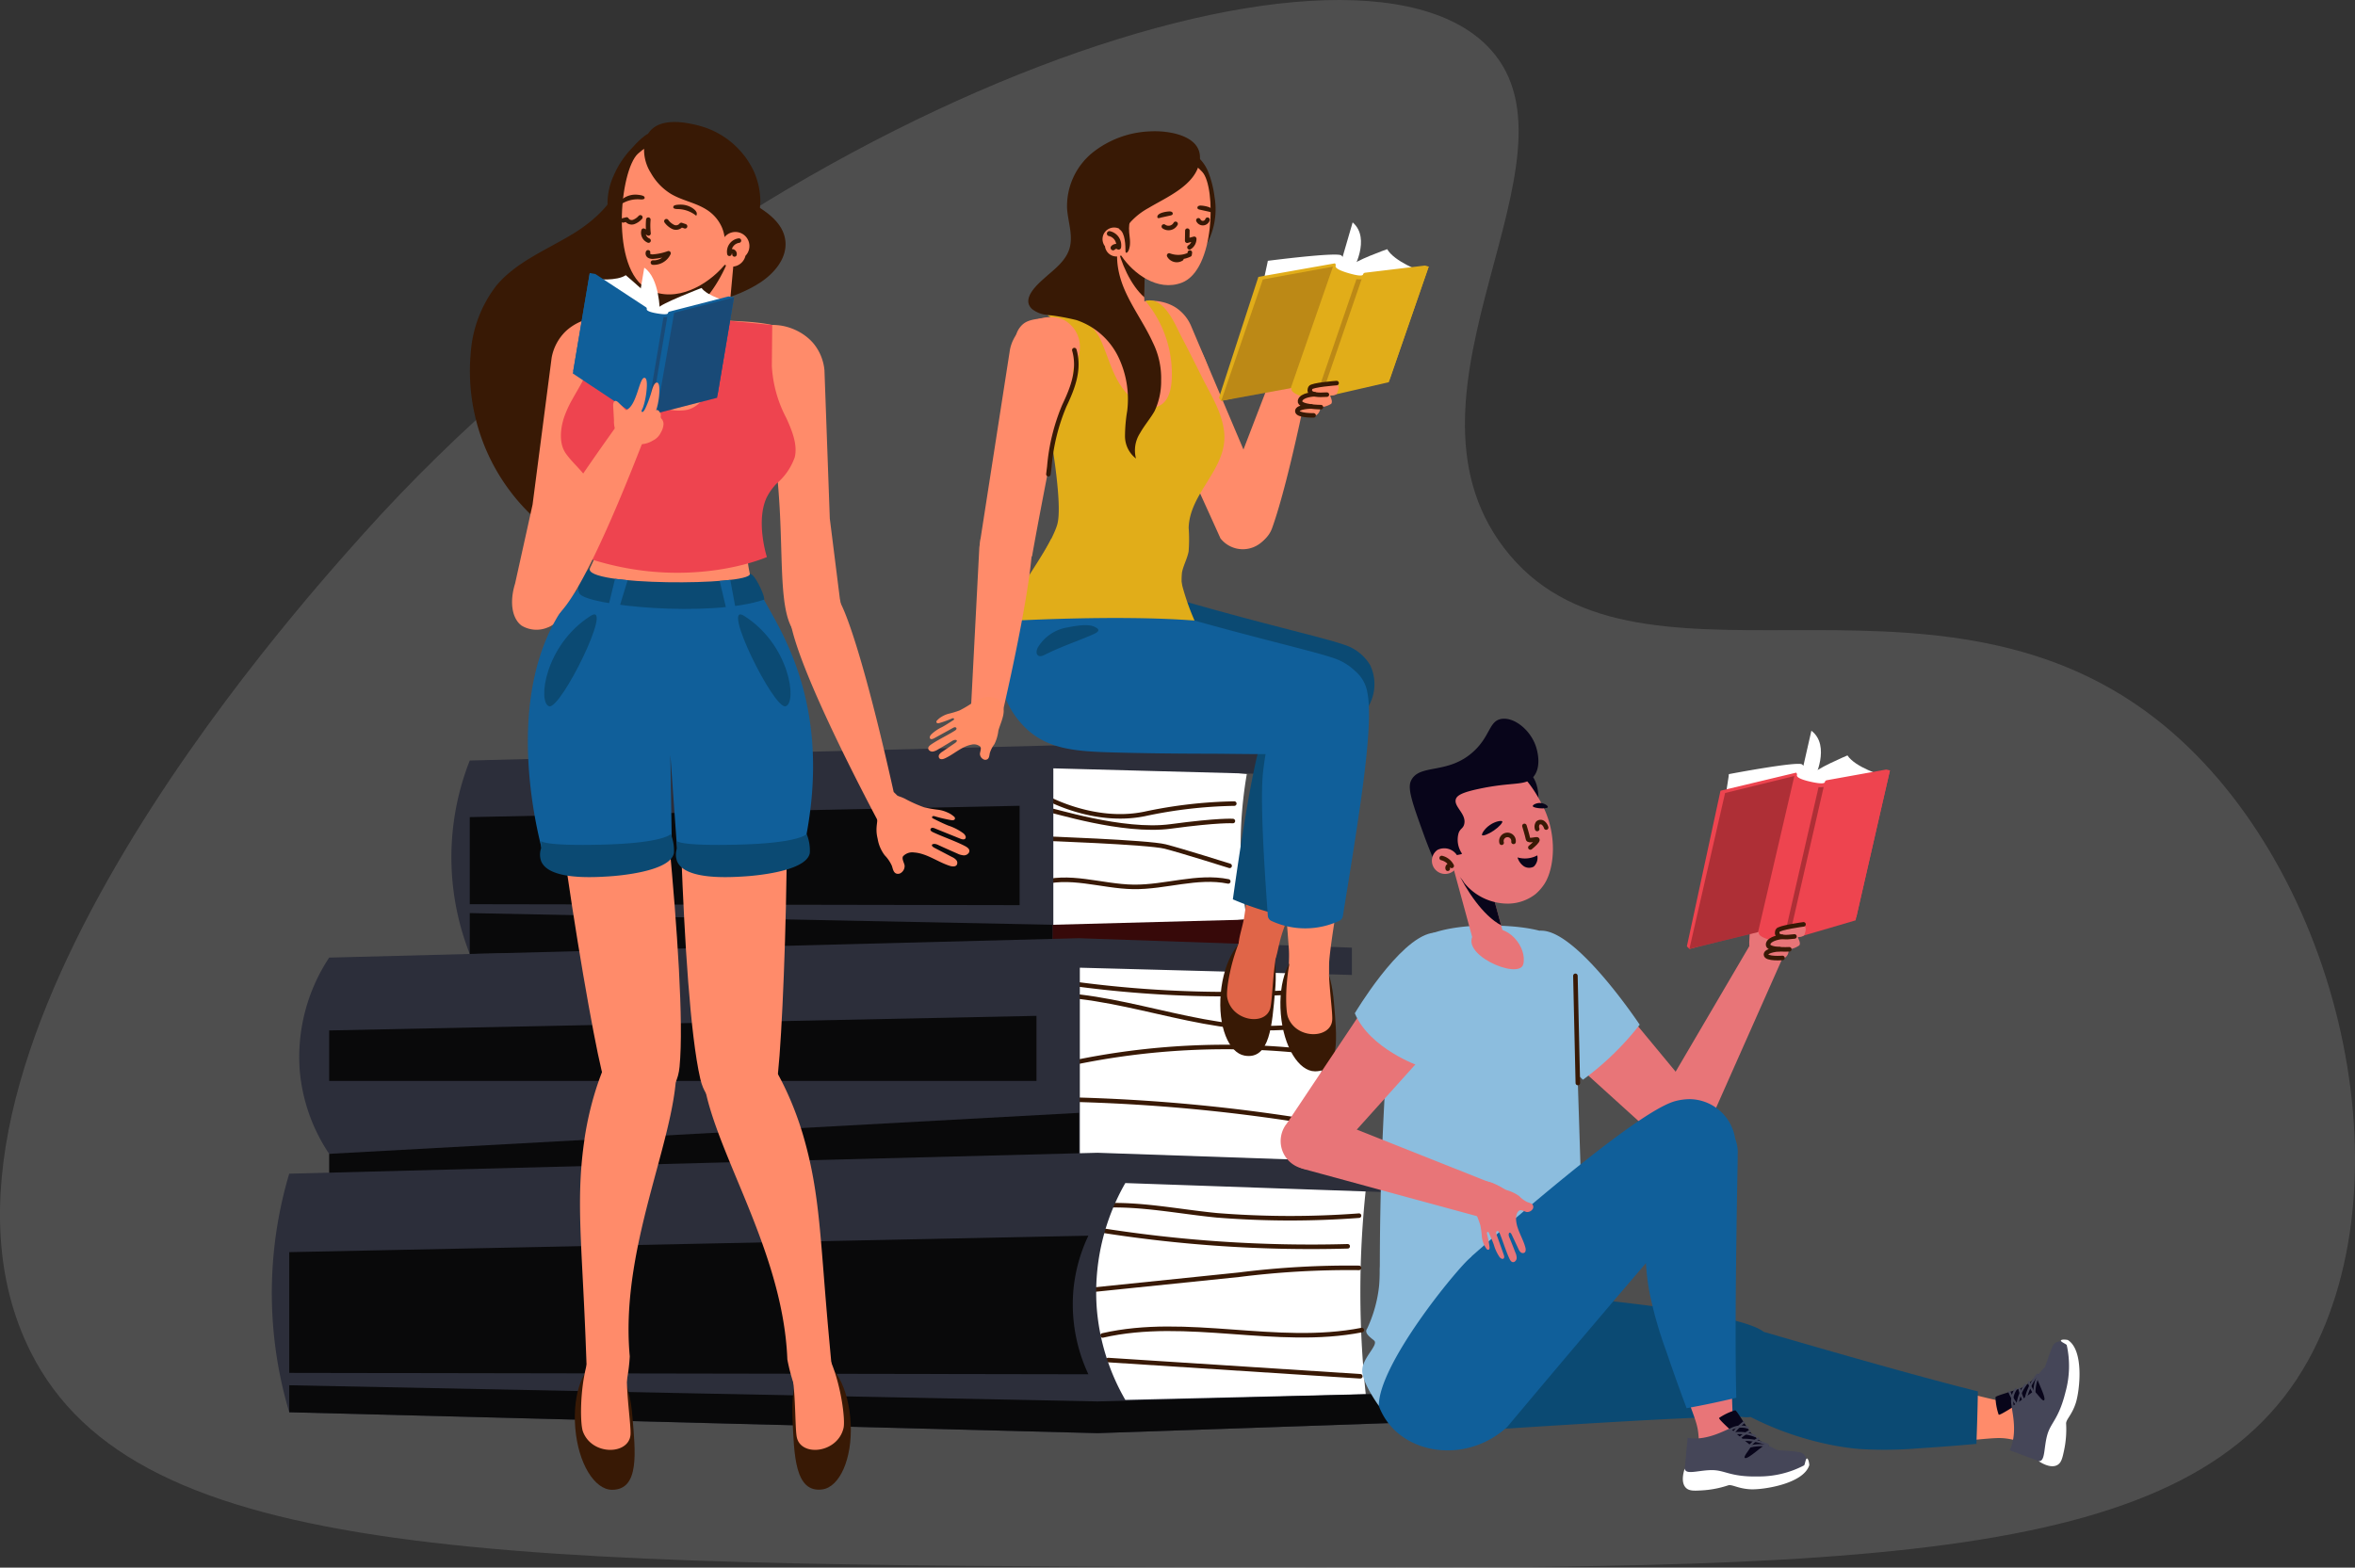 <svg id="Group_151547" data-name="Group 151547" xmlns="http://www.w3.org/2000/svg" xmlns:xlink="http://www.w3.org/1999/xlink" width="329.217" height="219.203" viewBox="0 0 329.217 219.203">
  <rect x="0" y="0" width="329.217" height="219.203" fill="#333333" stroke="none"/>
  <defs>
    <clipPath id="clip-path">
      <rect id="Rectangle_179606" data-name="Rectangle 179606" width="329.217" height="219.203" fill="none"/>
    </clipPath>
    <clipPath id="clip-path-3">
      <rect id="Rectangle_179599" data-name="Rectangle 179599" width="10.842" height="16.224" fill="none"/>
    </clipPath>
    <clipPath id="clip-path-4">
      <rect id="Rectangle_179600" data-name="Rectangle 179600" width="2.878" height="13.936" fill="none"/>
    </clipPath>
    <clipPath id="clip-path-5">
      <rect id="Rectangle_179601" data-name="Rectangle 179601" width="15.618" height="18.77" fill="none"/>
    </clipPath>
    <clipPath id="clip-path-6">
      <rect id="Rectangle_179602" data-name="Rectangle 179602" width="6.473" height="16.806" fill="none"/>
    </clipPath>
    <clipPath id="clip-path-7">
      <rect id="Rectangle_179603" data-name="Rectangle 179603" width="14.67" height="24.173" fill="none"/>
    </clipPath>
    <clipPath id="clip-path-8">
      <rect id="Rectangle_179604" data-name="Rectangle 179604" width="5.66" height="21.634" fill="none"/>
    </clipPath>
  </defs>
  <g id="Group_151546" data-name="Group 151546" clip-path="url(#clip-path)">
    <g id="Group_151545" data-name="Group 151545">
      <g id="Group_151544" data-name="Group 151544" clip-path="url(#clip-path)">
        <path id="Path_235160" data-name="Path 235160" d="M322.646,190.263c-15.974,28.81-61.522,29.228-151.968,28.886-101.087-.381-151.631-.572-166.411-30.143C-15.76,148.941,40.656,85.969,50.736,74.717,104.325,14.9,189.057-14.334,208.356,6.9c13.953,15.349-14.971,47.536,1.884,69.7,17.856,23.486,59.377-.729,91.055,23.863,25.183,19.55,35.906,63.545,21.351,89.8" transform="translate(0 0)" fill="#a9a9a9" opacity="0.23"/>
        <path id="Path_235161" data-name="Path 235161" d="M273.6,200.741l-29.567,2.968V177.486l29.567,2.968a59.877,59.877,0,0,0,0,20.287" transform="translate(-99.302 -72.223)" fill="#fff"/>
        <path id="Path_235162" data-name="Path 235162" d="M246.112,187.8s6.745,3.907,14,2.442a64.779,64.779,0,0,1,12.583-1.456" transform="translate(-100.148 -76.418)" fill="none" stroke="#381905" stroke-linecap="round" stroke-linejoin="round" stroke-width="0.634"/>
        <path id="Path_235163" data-name="Path 235163" d="M247.068,190.971c.457-.07,10.365,3.21,17.133,2.3s8.689-.753,8.689-.753" transform="translate(-100.537 -77.71)" fill="none" stroke="#381905" stroke-linecap="round" stroke-linejoin="round" stroke-width="0.634"/>
        <path id="Path_235164" data-name="Path 235164" d="M245.25,197.678s15.071.527,17.444,1.136,9,2.7,9,2.7" transform="translate(-99.797 -80.439)" fill="none" stroke="#381905" stroke-linecap="round" stroke-linejoin="round" stroke-width="0.634"/>
        <path id="Path_235165" data-name="Path 235165" d="M244.7,208c4.227-1.5,8.843.347,13.327.408,4.443.061,8.9-1.648,13.253-.767" transform="translate(-99.575 -84.391)" fill="none" stroke="#381905" stroke-linecap="round" stroke-linejoin="round" stroke-width="0.634"/>
        <path id="Path_235166" data-name="Path 235166" d="M190.446,175.759l-81.48,2.108a36.9,36.9,0,0,0,0,27.049l81.48-1.91h.1V178.961l29.567.79v-2.968Z" transform="translate(-43.296 -71.52)" fill="#2c2e3a"/>
        <path id="Path_235167" data-name="Path 235167" d="M187.593,189.984l-76.865,1.585v12.176l76.865.132Z" transform="translate(-45.057 -77.309)" fill="#09090a"/>
        <path id="Path_235168" data-name="Path 235168" d="M110.728,215.282V221l81.48-.886v-3.2Z" transform="translate(-45.057 -87.603)" fill="#09090a"/>
        <path id="Path_235169" data-name="Path 235169" d="M277.777,216.7l-29.665.792v3.2l29.665.886Z" transform="translate(-100.962 -88.178)" fill="#370909"/>
        <path id="Path_235170" data-name="Path 235170" d="M287.1,253.341l-38.035,3.818V223.427l38.035,3.818a84.119,84.119,0,0,0,0,26.1" transform="translate(-101.351 -90.917)" fill="#fff"/>
        <path id="Path_235171" data-name="Path 235171" d="M252.885,231.925a160.125,160.125,0,0,0,34.641.936" transform="translate(-102.904 -94.375)" fill="none" stroke="#381905" stroke-linecap="round" stroke-linejoin="round" stroke-width="0.634"/>
        <path id="Path_235172" data-name="Path 235172" d="M250.865,234.65c5.858.437,11.556,2.044,17.309,3.236s11.735,1.969,17.479.739" transform="translate(-102.082 -95.484)" fill="none" stroke="#381905" stroke-linecap="round" stroke-linejoin="round" stroke-width="0.634"/>
        <path id="Path_235173" data-name="Path 235173" d="M252.629,249.1a103.878,103.878,0,0,1,32.761-1.637" transform="translate(-102.8 -100.448)" fill="none" stroke="#381905" stroke-linecap="round" stroke-linejoin="round" stroke-width="0.634"/>
        <path id="Path_235174" data-name="Path 235174" d="M251.784,259.242a244.319,244.319,0,0,1,35.066,3.323" transform="translate(-102.456 -105.491)" fill="none" stroke="#381905" stroke-linecap="round" stroke-linejoin="round" stroke-width="0.634"/>
        <path id="Path_235175" data-name="Path 235175" d="M179.524,221.206,74.71,223.918A25.2,25.2,0,0,0,70.6,239.767a24.713,24.713,0,0,0,4.109,11.592l104.814,4.9h.125v-30.93l38.035,1.015v-3.818Z" transform="translate(-28.693 -90.013)" fill="#2c2e3a"/>
        <path id="Path_235176" data-name="Path 235176" d="M176.468,248.608v-9.1l-98.878,2.04v7.064Z" transform="translate(-31.573 -97.459)" fill="#09090a"/>
        <path id="Path_235177" data-name="Path 235177" d="M77.59,268.115v3.5L182.4,274.328V262.384Z" transform="translate(-31.573 -106.77)" fill="#09090a"/>
        <path id="Path_235178" data-name="Path 235178" d="M292.478,273.865l-38.16,1.019V279l38.16-1.317Z" transform="translate(-103.487 -111.442)" fill="#6b5ae4"/>
        <path id="Path_235179" data-name="Path 235179" d="M294.052,307.936l-41.005,2.62V274.19l41.005,2.375a135.613,135.613,0,0,0,0,31.371" transform="translate(-102.97 -111.574)" fill="#fff"/>
        <path id="Path_235180" data-name="Path 235180" d="M260.1,284.187c5.3-.24,10.55.863,15.826,1.38a128.961,128.961,0,0,0,19.9.05" transform="translate(-105.841 -115.628)" fill="none" stroke="#381905" stroke-linecap="round" stroke-linejoin="round" stroke-width="0.634"/>
        <path id="Path_235181" data-name="Path 235181" d="M258.409,289.9a187.962,187.962,0,0,0,35.142,2.339" transform="translate(-105.152 -117.965)" fill="none" stroke="#381905" stroke-linecap="round" stroke-linejoin="round" stroke-width="0.634"/>
        <path id="Path_235182" data-name="Path 235182" d="M257.28,301.987l20.655-2.125a122.565,122.565,0,0,1,16.744-.954" transform="translate(-104.693 -121.616)" fill="none" stroke="#381905" stroke-linecap="round" stroke-linejoin="round" stroke-width="0.634"/>
        <path id="Path_235183" data-name="Path 235183" d="M259.878,314.228c11.821-2.715,24.346,1.581,36.248-.758" transform="translate(-105.75 -127.485)" fill="none" stroke="#381905" stroke-linecap="round" stroke-linejoin="round" stroke-width="0.634"/>
        <path id="Path_235184" data-name="Path 235184" d="M261.2,320.665l35.253,2.272" transform="translate(-106.289 -130.485)" fill="none" stroke="#381905" stroke-linecap="round" stroke-linejoin="round" stroke-width="0.634"/>
        <path id="Path_235185" data-name="Path 235185" d="M220.647,277.331v-4.116l-41.141-1.42-113,2.924a58.373,58.373,0,0,0,0,33.359l113,2.923,41.141-1.42v-4.116l-37.26.885a30.389,30.389,0,0,1-4.013-13.12,30.744,30.744,0,0,1,4.013-17.2l37.26,1.3" transform="translate(-26.073 -110.599)" fill="#2c2e3a"/>
        <path id="Path_235186" data-name="Path 235186" d="M179.893,291.345l-111.717,2.3v16.885l111.717.193a23.029,23.029,0,0,1-2.074-11.992,22.53,22.53,0,0,1,2.074-7.391" transform="translate(-27.742 -118.554)" fill="#09090a"/>
        <path id="Path_235187" data-name="Path 235187" d="M181.176,328.869l-113-2.261v3.776l113,2.923,41.141-1.42V327.77Z" transform="translate(-27.742 -132.903)" fill="#09090a"/>
        <g id="Group_151548" data-name="Group 151548" transform="translate(-4.851 -13.283)">
          <path id="Path_235188" data-name="Path 235188" d="M157.468,65.332c2.49,1.285,5.3,3.011,5.568,5.8.229,2.361-1.547,4.47-3.533,5.768-2.923,1.911-6.411,2.7-9.738,3.771-6.752,2.163-13.314,5.766-17.428,11.54s-5.25,14.017-1.419,19.983a27.908,27.908,0,0,1-11.881-25.377,17.438,17.438,0,0,1,3.588-9.491c2.746-3.289,6.913-4.95,10.58-7.164s7.222-5.66,7.192-9.944" transform="translate(-48.387 -24.103)" fill="#381905"/>
          <path id="Path_235189" data-name="Path 235189" d="M174.414,72.68c-.966.582-.94,2.88-.918,3.674s-1.024.062-.769-2.3-.052-3.384-1.428-4.382,4.217-1.97,4.217-1.97" transform="translate(-67.306 -26.817)" fill="#381905"/>
          <path id="Path_235190" data-name="Path 235190" d="M150.718,172.369s5.043,41.229,3.834,53.752c-.686,7.106-9.315,5.375-10.53,1.851-1.628-4.722-9.949-54.27-7.106-56.857,1.162-1.057,1.208-1.4,2.687-1.628,5.937-.921,8.869,1.43,11.115,2.881" transform="translate(-54.703 -63.656)" fill="#ff8b6a"/>
          <path id="Path_235191" data-name="Path 235191" d="M143.7,265.628c.859-5.858,2.83-11.067,4.486-13.46,2.584-3.735,7.954-1.618,8.3,1.532,1.085,10-7.948,25.96-6.445,42.243a25.055,25.055,0,0,1-1.352,6.864c-.576,1.361-3.189-.243-4.528-1.109-.059-1.77-.161-4.685-.3-8.282-.533-13.421-1.358-19.573-.154-27.788" transform="translate(-57.153 -92.995)" fill="#ff8b6a"/>
          <path id="Path_235192" data-name="Path 235192" d="M142.015,332.422c.416,4.959,2.709,8.605,5.141,8.61,3.9.006,3.256-5.35,2.84-10.308s-1.925-7.851-4.348-7.648-4.05,4.388-3.633,9.347" transform="translate(-56.742 -119.427)" fill="#381905"/>
          <path id="Path_235193" data-name="Path 235193" d="M149.063,321.851a3.519,3.519,0,0,1,.656,2.075c-.072,3.133.609,7.412.507,8.623-.237,2.812-5.38,2.939-6.646-.453-.4-1.085-.44-5.709.514-9.3.732-2.757,3.621-2.068,4.969-.941" transform="translate(-57.236 -118.628)" fill="#ff8b6a"/>
          <path id="Path_235194" data-name="Path 235194" d="M164.46,174.242s.365,41.534,3.194,53.794c1.6,6.957,9.936,4.117,10.681.466,1-4.894,2.8-55.1-.354-57.3-1.29-.9-1.38-1.229-2.876-1.264-6.006-.141-8.608,2.571-10.646,4.3" transform="translate(-64.905 -63.893)" fill="#ff8b6a"/>
          <path id="Path_235195" data-name="Path 235195" d="M184.14,266.066c-1.614-5.7-4.247-10.6-6.2-12.762-3.048-3.366-8.1-.569-8.026,2.6.225,10.054,11.258,24.7,11.888,41.045a25.04,25.04,0,0,0,2.233,6.63c.748,1.274,3.129-.656,4.345-1.689-.171-1.763-.451-4.665-.777-8.251-1.218-13.376-1.2-19.584-3.464-27.572" transform="translate(-66.883 -93.573)" fill="#ff8b6a"/>
          <path id="Path_235196" data-name="Path 235196" d="M197.817,331.722c.233,4.971-1.567,8.885-3.977,9.206-3.864.514-3.925-4.881-4.157-9.851s.887-8.036,3.315-8.149,4.586,3.823,4.818,8.794" transform="translate(-74.042 -119.375)" fill="#381905"/>
          <path id="Path_235197" data-name="Path 235197" d="M190.038,322.1a3.52,3.52,0,0,0-.381,2.143c.479,3.1.361,7.429.62,8.616.6,2.757,5.718,2.214,6.531-1.314.259-1.128-.307-5.718-1.72-9.157-1.084-2.638-3.86-1.579-5.05-.287" transform="translate(-74.033 -118.588)" fill="#ff8b6a"/>
          <path id="Path_235198" data-name="Path 235198" d="M136.889,149.847q.193.264.415.516c3.018,3.424,10.7,3.149,14.913,3.493,5.062.415,11.843,1.759,15.2-3,3.86-5.47.126-11.884-2.112-17.124a19.024,19.024,0,0,1-1.7-8.285c.079-2.684,1.423-5.4,2.34-7.921q2.013-5.535,4.3-10.968c1.079-2.571,3.718-6.137,1.7-8.86-2.488-3.351-8.78-2.971-12.351-3.308-4.138-.391-10.983-.061-15.128-.316-1.641-.1-.551.075-2.024.807-4.5,2.237-2.25,10.723-1.182,14.471,1.26,4.419,2.967,8.9,2.428,13.466-.59,4.983-3.69,9.127-5.934,13.464-1.988,3.842-3.729,9.654-.862,13.566" transform="translate(-54.359 -36.371)" fill="#ff8b6a"/>
          <path id="Path_235199" data-name="Path 235199" d="M157.3,69.768c-2.626.975-5.754-.5-7.15-2.931a9.352,9.352,0,0,1-.191-8.11,12.816,12.816,0,0,1,9.138-7.533" transform="translate(-59.346 -20.831)" fill="#381905"/>
          <path id="Path_235200" data-name="Path 235200" d="M156.047,53.767s-6.008,3.69-1.7,9.1c.926,1.164,5.381-5.942,4.938-5.937s-3.239-3.164-3.239-3.164" transform="translate(-60.674 -21.764)" fill="#381905"/>
          <path id="Path_235201" data-name="Path 235201" d="M166.629,91.413l5.534-.184,1.1-11.983-4.809,1.092Z" transform="translate(-65.692 -31.005)" fill="#ff8b6a"/>
          <path id="Path_235202" data-name="Path 235202" d="M167.511,88.056l.7-7.436,4.9-.954c-.964,2.944-3.083,6.646-5.606,8.39" transform="translate(-66.013 -31.156)" fill="#381905"/>
          <path id="Path_235203" data-name="Path 235203" d="M167.862,70.95s-.487.689-1.3,1.648c-2.252,2.651-6.68,5.363-10.62,3.345-5.366-2.748-3.987-16.661-1.418-18.989,5.951-5.392,17.356.337,13.34,14" transform="translate(-60.479 -22.192)" fill="#ff8b6a"/>
          <path id="Path_235204" data-name="Path 235204" d="M171.92,66.638q-.126.161-.264.315c-.647.724-1.975,1.845-3.018,1.174-.261-.168-.189-.309-.223-.585a6.092,6.092,0,0,0-.345-1.481,5.545,5.545,0,0,0-2.2-2.635c-1.553-.994-3.426-1.274-5-2.214a8.074,8.074,0,0,1-2.8-2.927,6.023,6.023,0,0,1-.841-4.378c.857-3.438,4.9-2.938,7.544-2.238a11.759,11.759,0,0,1,7.7,6.407c1.2,2.734,1.366,6.129-.544,8.562" transform="translate(-62.233 -20.82)" fill="#381905"/>
          <path id="Path_235205" data-name="Path 235205" d="M173.95,76.843a1.963,1.963,0,1,0,3.322,1.809,1.963,1.963,0,1,0-3.322-1.809" transform="translate(-68.209 -29.602)" fill="#ff8b6a"/>
          <path id="Path_235206" data-name="Path 235206" d="M141.955,102.276a128.635,128.635,0,0,0-3.8,17.177c-1.408,9.43-1.373,16.594-5.028,17.921a4.022,4.022,0,0,1-3.609-.275c-1.354-1-1.708-3.324-.91-5.879q1.222-5.513,2.442-11.027l2.671-20.569a6.868,6.868,0,0,1,1.95-3.669c2.331-2.206,6.238-2.642,8.2-1.073a4.273,4.273,0,0,1,1.956,2.953c.105,1.789-1.421,3.671-3.871,4.44" transform="translate(-51.751 -36.335)" fill="#ff8b6a"/>
          <path id="Path_235207" data-name="Path 235207" d="M181.48,103.911a128.6,128.6,0,0,1,2.186,17.456c.525,9.52-.175,16.651,3.34,18.311a4.022,4.022,0,0,0,3.618.062c1.441-.872,2.01-3.151,1.453-5.769q-.7-5.6-1.406-11.206-.374-10.364-.747-20.728a6.868,6.868,0,0,0-1.6-3.835c-2.116-2.414-5.966-3.21-8.062-1.83a4.273,4.273,0,0,0-2.222,2.759c-.272,1.771,1.073,3.787,3.44,4.781" transform="translate(-69.818 -36.97)" fill="#ff8b6a"/>
          <path id="Path_235208" data-name="Path 235208" d="M202.105,186.8a2.491,2.491,0,1,0,4.612-1.876l.716.2-3.893-3.823c-3.034-13.689-5.913-23.69-7.568-26.678a5.231,5.231,0,0,0-3-2.792,3.716,3.716,0,0,0-3.053.419c-1.468,1.189-1.028,3.929-.838,5.113,1.145,7.122,11.279,26.173,13.027,29.441" transform="translate(-73.757 -57.27)" fill="#ff8b6a"/>
          <path id="Path_235209" data-name="Path 235209" d="M211.922,199.331a6.377,6.377,0,0,0-2.157-.653c-.75-.066-2.091.049-2.361.72-.139.346.092.63.31,1.176.676,1.69-.207,2.294.294,4.314A5.2,5.2,0,0,0,209,207.2a5.038,5.038,0,0,1,.995,1.467c.134.388.194.868.558,1.055a.719.719,0,0,0,.7-.061,1.146,1.146,0,0,0,.522-1.043c-.05-.352-.426-.937-.217-1.285a1.756,1.756,0,0,1,1.54-.535c1.785.12,3.293,1.333,5,1.872.339.107.786.151.978-.148a.6.6,0,0,0-.083-.671,1.74,1.74,0,0,0-.584-.416L216,206.177c-.122-.064-.444-.236-.406-.42.033-.16.337-.166.465-.147a1.72,1.72,0,0,1,.479.171c.861.4,1.732.783,2.6,1.163a2.4,2.4,0,0,0,.88.254.811.811,0,0,0,.765-.414c.2-.444-.272-.73-.6-.9-.479-.248-.973-.465-1.469-.674-.995-.419-2.008-.795-2.987-1.252-.177-.083-.384-.231-.334-.419a.29.29,0,0,1,.275-.189.856.856,0,0,1,.344.085l3.394,1.372c.216.087.663.284.851.052s-.064-.568-.238-.717a7.406,7.406,0,0,0-2.127-1.1c-.729-.293-1.426-.643-2.129-.993a.255.255,0,0,1-.15-.134.175.175,0,0,1,.141-.2.517.517,0,0,1,.266.031,20.193,20.193,0,0,0,2.253.527c.2.034.456.033.528-.153a.3.3,0,0,0-.066-.293,3.43,3.43,0,0,0-.961-.62,4.646,4.646,0,0,0-1.279-.38,16.714,16.714,0,0,1-2.009-.351,19.067,19.067,0,0,1-2.568-1.142" transform="translate(-80.465 -74.311)" fill="#ff8b6a"/>
          <path id="Path_235210" data-name="Path 235210" d="M168.064,166.275c1.507,3.447.732,10.521.732,10.521s-8.292-3.683-14.818,3.212l-2.632-.123s-3.558-5.607-15.5-5.307a13.533,13.533,0,0,1,.469-9.233Z" transform="translate(-54.31 -62.229)" fill="#381905"/>
          <path id="Path_235211" data-name="Path 235211" d="M157.672,72.589a9.707,9.707,0,0,0,.026,1.924l-.691-.385a1.179,1.179,0,0,0,.695,1.382" transform="translate(-62.188 -28.589)" fill="none" stroke="#381905" stroke-linecap="round" stroke-linejoin="round" stroke-width="0.634"/>
          <path id="Path_235212" data-name="Path 235212" d="M162.039,72.931a2.567,2.567,0,0,0,.955.8.941.941,0,0,0,1.131-.276c.131.06.391.125.522.185" transform="translate(-64.028 -28.714)" fill="none" stroke="#381905" stroke-linecap="round" stroke-linejoin="round" stroke-width="0.634"/>
          <path id="Path_235213" data-name="Path 235213" d="M154.953,72.084a2.322,2.322,0,0,1-.926.643.848.848,0,0,1-.992-.343c-.123.043-.362.079-.485.122" transform="translate(-60.587 -28.406)" fill="none" stroke="#381905" stroke-linecap="round" stroke-linejoin="round" stroke-width="0.634"/>
          <path id="Path_235214" data-name="Path 235214" d="M157.993,79.755a.391.391,0,0,0,.163.489.958.958,0,0,0,.549.11,7.866,7.866,0,0,0,2.148-.467,2.28,2.28,0,0,1-2.178,1.3" transform="translate(-62.547 -31.187)" fill="none" stroke="#381905" stroke-linecap="round" stroke-linejoin="round" stroke-width="0.634"/>
          <path id="Path_235215" data-name="Path 235215" d="M166.435,69.934a1.136,1.136,0,0,1,.344.4.52.52,0,0,1-.027.511,4.214,4.214,0,0,0-2.586-.932c-.24,0-.776-.037-.582-.4.119-.22.783-.217.99-.219a2.976,2.976,0,0,1,1.862.634" transform="translate(-64.573 -27.396)" fill="#381905"/>
          <path id="Path_235216" data-name="Path 235216" d="M152.444,67.572a1.141,1.141,0,0,0-.381.369.522.522,0,0,0-.02.511,4.217,4.217,0,0,1,2.663-.688c.24.02.776.036.616-.34-.1-.23-.759-.289-.965-.31a2.975,2.975,0,0,0-1.913.458" transform="translate(-60.382 -26.599)" fill="#381905"/>
          <path id="Path_235217" data-name="Path 235217" d="M177.175,77.183a1.563,1.563,0,0,0-1.328,1.841.358.358,0,1,1,.708.093" transform="translate(-69.026 -30.256)" fill="none" stroke="#381905" stroke-linecap="round" stroke-linejoin="round" stroke-width="0.634"/>
          <path id="Path_235218" data-name="Path 235218" d="M164.207,154.109c2.137,4.334,10.3,14.906,6.166,34.848a27.308,27.308,0,0,1-17.811,1.578l-.99-13.909.224,13.865s-9.609,3.858-17.856.517c0,0-7.637-24.612,5-37.825,0,0,1.024,2.261,12.378,2.261s12.893-1.335,12.893-1.335" transform="translate(-53.008 -57.818)" fill="#105f9a"/>
          <path id="Path_235219" data-name="Path 235219" d="M166.69,149.86c0,1.665-23.431,1.686-22.362-.8,0,0-2.273,1.76-1.486,3.5s18.338,3.454,25.857.885c0,0,.068-.492-.776-2.123s-1.234-1.463-1.234-1.463" transform="translate(-57.006 -56.321)" fill="#0b4a73"/>
          <path id="Path_235220" data-name="Path 235220" d="M175.21,151.624l-1.484.142,1.015,4.312h1.293Z" transform="translate(-68.267 -57.252)" fill="#105f9a"/>
          <path id="Path_235221" data-name="Path 235221" d="M151.9,151.577l-1.765-.2-1.113,4.612,1.44.281Z" transform="translate(-59.307 -57.162)" fill="#105f9a"/>
          <path id="Path_235222" data-name="Path 235222" d="M178.592,159.393c-3.329-2.111,4.187,13.16,5.813,12.647s.606-8.577-5.813-12.647" transform="translate(-69.725 -59.997)" fill="#0b4a73"/>
          <path id="Path_235223" data-name="Path 235223" d="M141.739,159.393c3.329-2.111-4.187,13.16-5.813,12.647s-.606-8.577,5.813-12.647" transform="translate(-54.31 -59.997)" fill="#0b4a73"/>
          <path id="Path_235224" data-name="Path 235224" d="M164.28,209.357a2.724,2.724,0,0,0,0,1.8c1.067,2.677,7.345,2.275,9.51,2.137.908-.059,8.561-.6,9.054-3.262a6.11,6.11,0,0,0-.445-2.674s-.007.007-.01.02-.959,1.248-9.419,1.473-8.695-.506-8.695-.506Z" transform="translate(-64.786 -77.465)" fill="#0b4a73"/>
          <path id="Path_235225" data-name="Path 235225" d="M134.469,209.357a2.723,2.723,0,0,0,0,1.8c1.067,2.677,7.345,2.275,9.51,2.137.908-.059,8.561-.6,9.054-3.262a6.11,6.11,0,0,0-.445-2.674s-.007.007-.01.02-.959,1.248-9.419,1.473-8.695-.506-8.695-.506Z" transform="translate(-53.972 -77.465)" fill="#0b4a73"/>
          <path id="Path_235226" data-name="Path 235226" d="M140.433,105.5c.484-.89,1.015-1.758,1.491-2.651a15.5,15.5,0,0,0,1.525-5.186c.053-.332.449-3.737.57-3.741l5.519-.171s-1.785,14.236,6.717,13.151c4.892-.625,6.175-12.509,6.175-12.509l6.011.6q-.028,2.868-.055,5.735A17.575,17.575,0,0,0,170.411,108c.727,1.605,1.617,3.677,1.178,5.482a8.539,8.539,0,0,1-2.57,3.709,8.4,8.4,0,0,0-1.324,1.854c-1.615,3.361,0,8.393,0,8.393s-11.139,4.948-25.513,0c.329.113,1.358-2.992,1.414-3.192a9.1,9.1,0,0,0-.518-6.949c-.917-1.733-2.4-2.813-3.484-4.332-1.02-1.431-.758-3.6-.219-5.156a15.375,15.375,0,0,1,1.057-2.315" transform="translate(-55.636 -36.261)" fill="#ee444f"/>
          <path id="Path_235227" data-name="Path 235227" d="M128.859,139.321c1.13-3.223,6.682-12.025,14.885-23.4l3.721,1.006c-2.679,7.062-8.285,21.188-11.974,25.716-.758.93-2.51,3.081-4.375,2.776a3.716,3.716,0,0,1-2.343-2,5.23,5.23,0,0,1,.086-4.1" transform="translate(-51.819 -44.305)" fill="#ff8b6a"/>
          <path id="Path_235228" data-name="Path 235228" d="M158.986,89.237s-.006-4.652-2.17-6.113l-.648,3.843" transform="translate(-61.9 -32.409)" fill="#fff"/>
          <path id="Path_235229" data-name="Path 235229" d="M146.593,85.323s2.924.3,4.163-.551c0,0,4.864,4.108,4.793,4.644s-.124,2.014-.943,1.994-8.014-6.087-8.014-6.087" transform="translate(-58.427 -33.008)" fill="#fff"/>
          <path id="Path_235230" data-name="Path 235230" d="M169.929,89.459s-2.86-.678-3.752-1.885c0,0-5.943,2.286-6.052,2.815s-.543,1.943.237,2.192,9.567-3.122,9.567-3.122" transform="translate(-63.256 -34.023)" fill="#fff"/>
          <path id="Path_235231" data-name="Path 235231" d="M164.076,87.7l-.776-.131L155.024,89.7a.252.252,0,0,0-.18.208c-.02.122-.279.247-1.518.038-1.292-.218-1.475-.463-1.447-.607a.243.243,0,0,0-.1-.252l-7.092-4.656-.776-.131L141.6,98l7.742,5.14s-.361.518,1.618.852,1.807-.275,1.807-.275l9-2.317Z" transform="translate(-56.615 -32.836)" fill="#105f9a"/>
          <path id="Path_235232" data-name="Path 235232" d="M164.043,87.7l-9,2.317s.171.608-1.808.274-1.617-.851-1.617-.851L143.875,84.3l-2.368,14.042,7.743,5.141s-.361.518,1.618.851,1.807-.274,1.807-.274l9-2.318Z" transform="translate(-56.582 -32.836)" fill="#105f9a"/>
          <g id="Group_151528" data-name="Group 151528" transform="translate(96.619 54.863)" opacity="0.24">
            <g id="Group_151527" data-name="Group 151527">
              <g id="Group_151526" data-name="Group 151526" clip-path="url(#clip-path-3)">
                <path id="Path_235233" data-name="Path 235233" d="M170.7,89.635l-2.368,14.041-8.475,2.182,2.475-14.069Z" transform="translate(-159.854 -89.635)" fill="#370909"/>
              </g>
            </g>
          </g>
          <g id="Group_151531" data-name="Group 151531" transform="translate(95.261 57.585)" opacity="0.24">
            <g id="Group_151530" data-name="Group 151530">
              <g id="Group_151529" data-name="Group 151529" clip-path="url(#clip-path-4)">
                <path id="Path_235234" data-name="Path 235234" d="M160.6,93.9a2.131,2.131,0,0,1-.537.048l-2.342,13.888a1.7,1.7,0,0,0,.539-.062Z" transform="translate(-157.723 -93.904)" fill="#370909"/>
              </g>
            </g>
          </g>
          <path id="Path_235235" data-name="Path 235235" d="M150.761,110.526c.192.043.414.306.562.447a10.707,10.707,0,0,1,.751.794.162.162,0,0,0,.093.03c1.511-.586,1.812-4.455,2.54-4.507.534-.038.331,1.626.3,1.938a10.881,10.881,0,0,1-.291,1.59,6.577,6.577,0,0,1-.217.69c-.05.13-.318.531-.071.557.263.027.6-.892.7-1.122.185-.44.335-.9.485-1.358.131-.4.379-1.6.843-1.631.393-.028.362.917.357,1.194a9.666,9.666,0,0,1-.133,1.372,8.66,8.66,0,0,1-.264,1.135c-.015.048-.039.111-.066.178a.3.3,0,0,1,.259-.015.669.669,0,0,1,.263.282.771.771,0,0,1,.153.44,1.364,1.364,0,0,0-.024.257.618.618,0,0,0,.184.293,1.114,1.114,0,0,1,.207.716,2.495,2.495,0,0,1-.364,1.119,2.355,2.355,0,0,1-1.126,1.138,3.417,3.417,0,0,1-2.407.46l-.938-.283a2.7,2.7,0,0,1-1.834-1.457,3.833,3.833,0,0,1-.25-1.528l-.111-2.03c-.018-.332.061-.78.406-.7" transform="translate(-59.79 -41.174)" fill="#ff8b6a"/>
        </g>
        <path id="Path_235236" data-name="Path 235236" d="M281.976,40.793a14.777,14.777,0,0,0-.856-3.159,5.758,5.758,0,0,0-2.579-2.825c-.213-.141-2.481-1.193-2.481-1.193l-.212,15.412c1.347.677,3.79.712,4.74-.614a10.164,10.164,0,0,0,1.455-7.139c-.02-.161-.042-.321-.067-.482" transform="translate(-112.248 -13.679)" fill="#381905"/>
        <path id="Path_235237" data-name="Path 235237" d="M266.752,79.754c3.376,7.518,7.7,16.867,11.08,24.386a3.981,3.981,0,0,0,6.9-3.737l0,0,0-.008c-.032-.094-.066-.187-.106-.279s-.081-.16-.122-.24L273.776,74.559a5.79,5.79,0,0,0-2.215-2.709c-2.289-1.437-5.587-1.153-6.946.466-1.645,1.958-1.919,4.646,2.137,7.437" transform="translate(-107.218 -28.859)" fill="#ff8b6a"/>
        <path id="Path_235238" data-name="Path 235238" d="M300.477,83.624c-.162.887-3.214,16.886-5.767,23.972a3.845,3.845,0,0,1-7.269-2.505l1.826-4.75,3.672-9.551L294.4,87a5.953,5.953,0,0,1,.359-.935c.113-.294.214-.588.351-.87.333-.687.591-1.415.878-2.121a.263.263,0,0,1,.359-.207c.909.158,1.822.3,2.726.478l.889.175c.1.021.441.027.518.1" transform="translate(-116.887 -33.715)" fill="#ff8b6a"/>
        <path id="Path_235239" data-name="Path 235239" d="M246.347,133.394c23.017,7.619,36.589,10.312,41.068,11.86a5.287,5.287,0,0,1,2.906,2.254c1.542,2.9-.943,7.055-3.452,7.309-5.528.559-11.231.318-16.777.31-4.306-.008-8.613-.058-12.918-.174-3.747-.1-8.151.461-10.851-2.687a11.7,11.7,0,0,1-2.29-4.7,16.76,16.76,0,0,1,2.314-14.169" transform="translate(-99.047 -54.281)" fill="#e06548"/>
        <path id="Path_235240" data-name="Path 235240" d="M297.067,166.136c1.694-5.027,4.265-9.3,6.108-11.148,2.875-2.879,7.271-.154,7.068,2.677.007,6.295-11.032,30.96-12.439,36.207-.7,2.6-.4,3.6-2.492,3.59a4.058,4.058,0,0,1-3.143-1.435c-.626-1.566.266-3.273.589-5.373s2.616-19.493,4.31-24.52" transform="translate(-118.801 -62.569)" fill="#e06548"/>
        <path id="Path_235241" data-name="Path 235241" d="M243.108,137.516c23.017,7.619,36.589,10.312,41.068,11.86a5.285,5.285,0,0,1,2.905,2.254c1.542,2.9-.943,7.055-3.451,7.309-5.529.559-11.232.318-16.778.31-4.306-.008-8.613-.058-12.918-.174-5.532-.15-8.421-.541-10.851-2.687a10.719,10.719,0,0,1-3.031-4.835c-2.221-6.736,2.382-13.13,3.056-14.036" transform="translate(-97.438 -55.958)" fill="#ff8b6a"/>
        <path id="Path_235242" data-name="Path 235242" d="M301.933,172.178c.575-5.273,2.168-10,3.572-12.2,2.19-3.429,7.068-1.712,7.478,1.1,1.359,6.147-4.126,32.607-4.375,38.034-.123,2.688.383,3.6-1.663,4.042a4.056,4.056,0,0,1-3.378-.727c-.948-1.4-.444-3.254-.579-5.374s-1.631-19.6-1.056-24.873" transform="translate(-122.81 -64.324)" fill="#ff8b6a"/>
        <path id="Path_235243" data-name="Path 235243" d="M269.669,122.764c.014.208-.309.357-.393.444-2.844,2.938-9.71,2.372-13.491,2.5-4.548.16-10.672,1.08-13.479-3.318-3.226-5.057.383-10.64,2.6-15.237a17.039,17.039,0,0,0,1.863-7.344c.041-2.406-1.049-4.893-1.764-7.186q-1.571-5.038-3.386-10c-.859-2.346-3.492-5.276-1.569-7.629,1.323-1.618,3.323-.874,11.509-2.076,5.089-.747,6.775-1.48,9.037-.336,1.891.957,2.869,2.559,3.932,4.349a20.247,20.247,0,0,1,2.916,9.4c.22,8.519-6.972,10.429-8.673,21.057a16.966,16.966,0,0,0,.942,9.315,8.162,8.162,0,0,0,2.1,3.3c2.993,2.628,7.8,1.917,7.853,2.754" transform="translate(-97.403 -29.298)" fill="#ff8b6a"/>
        <path id="Path_235244" data-name="Path 235244" d="M244.407,131.281c-7.612,8-7.8,18.232-3.226,22.632,3.665,3.522,9.685,2.636,11.01,2.411-.659.082-6.111.675-9.716-3.226-3.4-3.675-3.867-9.947-.958-13.134a7.457,7.457,0,0,1,3.7-2.088c2.984-.789,4.947.467,10.416,1.807,1.384.339,3.407.785,5.914,1.154.027-.237.056-.474.078-.714.055-.6.14-1.671.264-3.584a19.782,19.782,0,0,1-11.287-1.1,19.333,19.333,0,0,1-6.194-4.153" transform="translate(-96.901 -53.421)" fill="#8abcdd"/>
        <path id="Path_235245" data-name="Path 235245" d="M246.013,93.644c-.056-.284-.09-.448-.09-.448a1.393,1.393,0,0,0,.09.448" transform="translate(-100.071 -37.923)" fill="#e1ad19"/>
        <path id="Path_235246" data-name="Path 235246" d="M261.727,113.345q-.066-.353-.135-.7a10.06,10.06,0,0,1-.33-3.772c.192-1.02.743-1.946.93-2.967a21.655,21.655,0,0,0,.005-3.288c.139-5.013,5.559-8.323,4.95-13.488-.318-2.7-1.767-4.952-2.959-7.326-.955-1.9-1.9-3.809-2.89-5.693-.81-1.544-1.613-3.6-3.016-4.722a2.337,2.337,0,0,0-2.132-.5,15.907,15.907,0,0,1,3.671,11.137c-.086,1.359-.476,2.9-1.7,3.508-1.245.619-2.761-.052-3.811-.963-2.705-2.345-3.107-5.527-4.574-8.557a6.251,6.251,0,0,0-3.071-2.814,6.472,6.472,0,0,0-2.093-.543,18.4,18.4,0,0,1-2.142.225c2.543,1.511,3.728,4.679,3.644,7.636a18.218,18.218,0,0,1-1.346,5.915c-1.453-.465-2.473-1.1-2.763-1.9.479,2.431,2.725,14.215,1.888,17.522-.934,3.694-9.926,15.651-7.437,23.362s11.445,8.033,15.36,7.31a15.962,15.962,0,0,1,2.723-7.2,17.249,17.249,0,0,1,5.431-5.2c1.28-.778,2.23-.8,2.257-2.418a23.26,23.26,0,0,0-.465-4.552" transform="translate(-96.028 -28.809)" fill="#e1ad19"/>
        <path id="Path_235247" data-name="Path 235247" d="M236.693,155.244c-.014-.042-.022-.084-.034-.126.055-.483.133-.961.229-1.426a13.777,13.777,0,0,1,3.894-7.624,8.414,8.414,0,0,1,3.919-1.956.168.168,0,0,1,.089.324,9.518,9.518,0,0,0-5.574,4.842,16.052,16.052,0,0,0-1.378,3.7,10.9,10.9,0,0,0-.374,4.068,10.727,10.727,0,0,1-.77-1.805" transform="translate(-96.302 -58.64)" fill="#ffd37b"/>
        <path id="Path_235248" data-name="Path 235248" d="M244.2,161.235a6.381,6.381,0,0,0,.334.641,11.357,11.357,0,0,1-1.226-.69,7.713,7.713,0,0,1-.329-1.076,9.674,9.674,0,0,1,.068-4.2,18.42,18.42,0,0,1,5.607-9.123c.583-.514,1.225-.908,1.846-1.366.13-.1.3.126.174.226a15.768,15.768,0,0,0-1.359,1.305c-.448.447-.875.909-1.29,1.387a21.445,21.445,0,0,0-2.231,3.11,12.809,12.809,0,0,0-2.153,7.667,7.124,7.124,0,0,0,.558,2.124" transform="translate(-98.794 -59.164)" fill="#ffd37b"/>
        <path id="Path_235249" data-name="Path 235249" d="M257.073,161.692a12.771,12.771,0,0,1,1.995-6.062,15.284,15.284,0,0,1,5.5-4.738c1.225-.7,2.473-1.354,3.712-2.025s2.464-1.413,3.754-1.986a12.365,12.365,0,0,1,3.355-.811c.584-.082,1.166-.17,1.748-.259l1.067.325a11.085,11.085,0,0,1-1.9.474c-.934.181-1.885.316-2.806.553a15.54,15.54,0,0,0-3.427,1.633l-3.646,1.987a19.442,19.442,0,0,0-5.948,4.3,11.622,11.622,0,0,0-2.5,8.4q-.438.016-.9.011a12.664,12.664,0,0,1-.006-1.812" transform="translate(-104.596 -59.334)" fill="#ffd37b"/>
        <path id="Path_235250" data-name="Path 235250" d="M249.331,108.174l-.071-.214a.257.257,0,0,0,.071.214" transform="translate(-101.428 -43.932)" fill="#6ba0fe"/>
        <path id="Path_235251" data-name="Path 235251" d="M242.926,83.427c-1.381,7.788-3.27,16.908-4.652,24.7a3.821,3.821,0,0,1-7.3-1.861v0l0-.009c.008-.095.018-.19.033-.284s.038-.168.057-.251l4.055-26.078a5.553,5.553,0,0,1,1.428-3.04c1.793-1.874,4.929-2.382,6.574-1.194,1.99,1.438,2.925,4.471-.2,8.018" transform="translate(-93.984 -30.425)" fill="#ff8b6a"/>
        <path id="Path_235252" data-name="Path 235252" d="M279.11,62.276a1.683,1.683,0,0,0,1.621.1l-2.082-1.657a1.683,1.683,0,0,0,.461,1.557" transform="translate(-113.381 -24.708)" fill="#454658"/>
        <path id="Path_235253" data-name="Path 235253" d="M266.858,67.761l-4.527-.653.184-9.938,3.849,1.333Z" transform="translate(-106.748 -23.264)" fill="#ff8b6a"/>
        <path id="Path_235254" data-name="Path 235254" d="M267.088,65.009l.1-6.169-3.938-1.228c.524,2.5,1.928,5.736,3.841,7.4" transform="translate(-107.121 -23.444)" fill="#381905"/>
        <path id="Path_235255" data-name="Path 235255" d="M262.633,49.378s.337.61.919,1.471c1.608,2.381,5,5.01,8.415,3.711,4.655-1.77,4.786-13.317,2.888-15.462-4.4-4.966-14.279-1.3-12.223,10.279" transform="translate(-106.758 -15.031)" fill="#ff8b6a"/>
        <path id="Path_235256" data-name="Path 235256" d="M250.749,82.542c.786,2.752-.236,5.324-1.4,7.775a27.946,27.946,0,0,0-2.094,8.526c-.044.351-.087.7-.13,1.053" transform="translate(-100.562 -33.588)" fill="none" stroke="#381905" stroke-linecap="round" stroke-linejoin="round" stroke-width="0.634"/>
        <path id="Path_235257" data-name="Path 235257" d="M259.507,30.959a13.733,13.733,0,0,0-8.161,2.99,9.644,9.644,0,0,0-3.545,7.757c.117,1.894.881,3.818.339,5.635-.514,1.723-2.032,2.84-3.318,3.979-1.071.949-3.489,3-1.929,4.472a3.831,3.831,0,0,0,2.051.823,31.692,31.692,0,0,1,4.168.736,10.052,10.052,0,0,1,5.792,5.021,13.62,13.62,0,0,1,1.309,7.648A22.053,22.053,0,0,0,255.9,73.6a3.948,3.948,0,0,0,1.537,3.11A4.455,4.455,0,0,1,258,73.164c.6-1.078,1.425-2.017,2.036-3.088a9.737,9.737,0,0,0,.916-4.291,11.228,11.228,0,0,0-1.171-5.32c-1.162-2.557-2.866-4.845-3.969-7.43s-1.536-5.693-.126-8.123a9.684,9.684,0,0,1,3.523-3.247c2.508-1.509,6.562-3.161,7.12-6.459.611-3.618-4.224-4.379-6.823-4.248" transform="translate(-98.631 -12.592)" fill="#381905"/>
        <path id="Path_235258" data-name="Path 235258" d="M263.209,55.1a1.622,1.622,0,1,1-2.892,1.184,1.622,1.622,0,1,1,2.892-1.184" transform="translate(-105.848 -21.852)" fill="#ff8b6a"/>
        <path id="Path_235259" data-name="Path 235259" d="M263.2,51.293c.808.462.831,2.36.828,3.016s.847.031.591-1.915-.023-2.8,1.095-3.646S262.2,47.2,262.2,47.2" transform="translate(-106.693 -19.208)" fill="#381905"/>
        <path id="Path_235260" data-name="Path 235260" d="M261.494,55.081a1.667,1.667,0,0,1,1.288,1.891.589.589,0,0,0-.771.095" transform="translate(-106.407 -22.414)" fill="none" stroke="#381905" stroke-linecap="round" stroke-linejoin="round" stroke-width="0.697"/>
        <path id="Path_235261" data-name="Path 235261" d="M283.749,51.805a.688.688,0,0,1-1.276.085" transform="translate(-114.944 -21.081)" fill="none" stroke="#381905" stroke-linecap="round" stroke-linejoin="round" stroke-width="0.634"/>
        <path id="Path_235262" data-name="Path 235262" d="M275.971,52.778a1.124,1.124,0,0,1-1.641.369" transform="translate(-111.631 -21.476)" fill="none" stroke="#381905" stroke-linecap="round" stroke-linejoin="round" stroke-width="0.634"/>
        <path id="Path_235263" data-name="Path 235263" d="M279.86,54.382q-.012.7-.023,1.405l.982-.266a1.4,1.4,0,0,1-.662,1.188" transform="translate(-113.872 -22.129)" fill="none" stroke="#381905" stroke-linecap="round" stroke-linejoin="round" stroke-width="0.634"/>
        <path id="Path_235264" data-name="Path 235264" d="M277.294,60.4a1.22,1.22,0,0,1-1.715-.444,3.656,3.656,0,0,0,2.858-.126c0-.107.038-.179.038-.286" transform="translate(-112.139 -24.23)" fill="none" stroke="#381905" stroke-linecap="round" stroke-linejoin="round" stroke-width="0.634"/>
        <path id="Path_235265" data-name="Path 235265" d="M282.747,48.472a.675.675,0,0,0-.358.058.271.271,0,0,0-.144.306c.044.129.2.177.333.206l1.215.267c.222.049.616.241.6-.095-.021-.555-1.269-.727-1.649-.743" transform="translate(-114.847 -19.723)" fill="#381905"/>
        <path id="Path_235266" data-name="Path 235266" d="M274.442,49.853a.675.675,0,0,1,.358.058.271.271,0,0,1,.144.306c-.044.129-.2.177-.333.206l-1.215.267c-.222.049-.616.241-.6-.095.021-.555,1.269-.727,1.649-.743" transform="translate(-111.005 -20.285)" fill="#381905"/>
        <path id="Path_235267" data-name="Path 235267" d="M301.862,233.111c.387,4.614,2.521,8.008,4.784,8.012,3.627.006,3.03-4.978,2.643-9.592s-1.791-7.307-4.046-7.118-3.768,4.083-3.381,8.7" transform="translate(-122.81 -91.315)" fill="#381905"/>
        <path id="Path_235268" data-name="Path 235268" d="M308.516,223.121a3.273,3.273,0,0,1,.611,1.93c-.067,2.916.566,6.9.471,8.024-.22,2.617-5.007,2.735-6.184-.422-.377-1.009-.41-5.312.478-8.657.681-2.565,3.37-1.924,4.624-.876" transform="translate(-123.363 -90.419)" fill="#ff8b6a"/>
        <path id="Path_235269" data-name="Path 235269" d="M287.7,228.7c-.418,4.611,1.1,8.323,3.324,8.719,3.572.635,3.847-4.378,4.264-8.989s-.5-7.506-2.752-7.71-4.419,3.369-4.836,7.98" transform="translate(-117.042 -89.81)" fill="#381905"/>
        <path id="Path_235270" data-name="Path 235270" d="M295.926,219.918a3.274,3.274,0,0,1,.267,2.008c-.571,2.86-.637,6.892-.925,7.985-.67,2.538-5.4,1.827-6.018-1.486-.2-1.06.517-5.3,1.97-8.444,1.115-2.409,3.652-1.311,4.706-.062" transform="translate(-117.689 -88.933)" fill="#e06548"/>
        <path id="Path_235271" data-name="Path 235271" d="M295.157,150.752a6.489,6.489,0,0,0-3.565-2.819c-1.5-.52-3.964-1.155-7.371-2.034-3.618-.934-8.542-2.207-14.669-3.957l-14.893,17.734a28.868,28.868,0,0,0,4.559.247c.581,0,1.155,0,1.713.015,4.035.11,8.27.167,12.949.174,1.237,0,2.483.015,3.732.029q1.375.015,2.756.025-.2.551-.39,1.1c-1.421,4.219-3.223,16.718-4.006,22.251a41.141,41.141,0,0,0,8.262,2.551c.719-1.912,1.66-4.293,2.68-6.873,3.033-7.677,6.8-17.214,8.082-22.778a6.188,6.188,0,0,0,.162-5.669" transform="translate(-103.626 -57.759)" fill="#0b4a73"/>
        <path id="Path_235272" data-name="Path 235272" d="M268.045,159.867c1.373.015,2.752.03,4.131.03h.453c-.146.847-.265,1.693-.356,2.534-.4,3.63.094,12.144.668,20.061a.866.866,0,0,0,.5.728,11.264,11.264,0,0,0,9.509-.021.864.864,0,0,0,.487-.654c.132-.851.361-2.248.634-3.939,2.1-13.016,3.639-23.306,2.769-27.409a4.966,4.966,0,0,0-1.7-2.923,7.782,7.782,0,0,0-2.9-1.768c-1.527-.527-4-1.165-7.42-2.048-6.81-1.758-18.208-4.7-33.67-9.819l.444-.835-1.91,1.149c-1.378,1.854-6.21,8.776-3.838,15.968a12.423,12.423,0,0,0,3.544,5.612c3.052,2.694,6.725,2.989,11.98,3.131,4.04.11,8.281.167,12.963.174,1.232,0,2.471.016,3.716.029" transform="translate(-95.707 -54.447)" fill="#105f9a"/>
        <path id="Path_235273" data-name="Path 235273" d="M248.686,147.711a5.915,5.915,0,0,0-4.177,2.817c-.19.367-.288.9.059,1.125.273.176.632.028.922-.118,2.137-1.079,4.37-1.826,6.561-2.763.9-.384,1.388-.731.275-1.193-.926-.384-2.7-.056-3.64.131" transform="translate(-99.426 -59.981)" fill="#0b4a73"/>
        <path id="Path_235274" data-name="Path 235274" d="M243,127.007c-1.732,3.315-5.35,8.256-7.018,11.563,0,0,15.833-.983,27.038-.112a33.2,33.2,0,0,1-1.9-5.6c-.21-1.256-3.481,0-3.481,0" transform="translate(-96.028 -51.682)" fill="#e1ad19"/>
        <path id="Path_235275" data-name="Path 235275" d="M233.069,150.774c.2-.84,3.773-16.059,4.3-23.269a3.69,3.69,0,0,0-7.352-.641l-1.19,22.944Z" transform="translate(-93.115 -50.273)" fill="#ff8b6a"/>
        <path id="Path_235276" data-name="Path 235276" d="M225.045,165.091a4.981,4.981,0,0,1,1.614-.707,2.363,2.363,0,0,1,1.9.34c1.532,1.162.413,2.926.039,4.319a5.662,5.662,0,0,1-.556,1.886,3.944,3.944,0,0,0-.636,1.232c-.068.313-.07.692-.336.871a.563.563,0,0,1-.55.018.9.9,0,0,1-.5-.762c.006-.278.243-.767.049-1.018a1.372,1.372,0,0,0-1.245-.273c-1.375.259-2.433,1.341-3.709,1.917-.253.114-.6.19-.773-.024a.465.465,0,0,1,0-.528,1.36,1.36,0,0,1,.415-.377l1.757-1.2c.088-.061.322-.225.276-.364-.04-.121-.276-.1-.374-.071a1.369,1.369,0,0,0-.356.177c-.631.393-1.273.769-1.914,1.144a1.862,1.862,0,0,1-.66.279.633.633,0,0,1-.633-.25c-.2-.326.143-.592.381-.754.349-.237.713-.451,1.079-.66.734-.418,1.485-.8,2.2-1.249.129-.081.278-.215.221-.357a.226.226,0,0,0-.231-.121.664.664,0,0,0-.259.1l-2.509,1.38c-.16.088-.489.282-.657.12s0-.447.119-.579a5.785,5.785,0,0,1,1.549-1.053c.539-.3,1.048-.632,1.562-.969a.2.2,0,0,0,.1-.119c.012-.069-.057-.132-.128-.141a.4.4,0,0,0-.2.049,15.558,15.558,0,0,1-1.7.617c-.149.045-.351.068-.425-.069a.234.234,0,0,1,.024-.234,2.692,2.692,0,0,1,.689-.571,3.63,3.63,0,0,1,.958-.414,13.086,13.086,0,0,0,1.527-.458,14.915,14.915,0,0,0,1.888-1.125" transform="translate(-89.032 -66.866)" fill="#ff8c65"/>
        <path id="Path_235277" data-name="Path 235277" d="M301.985,90.443c.006-1.177.684-5.9,1.5-6.188s3.841,2.164,3.147,3.43-2.331-.169-2.665.017,2.061,1.836,1.646,2.523" transform="translate(-122.884 -34.276)" fill="#ff8b6a"/>
        <path id="Path_235278" data-name="Path 235278" d="M317.815,59.22s2.662-4.524.023-6.79l-1.449,4.987" transform="translate(-128.745 -21.335)" fill="#fff"/>
        <path id="Path_235279" data-name="Path 235279" d="M298.1,61.492l-1.1,5.1,2.285-.082a16.6,16.6,0,0,0,2.673-1.024" transform="translate(-120.856 -25.022)" fill="#fff"/>
        <path id="Path_235280" data-name="Path 235280" d="M300.361,64.64a5.548,5.548,0,0,1-1.519-3.744s9.786-1.266,10.279-.741,1.972,1.827,1.261,2.654-10.021,1.83-10.021,1.83" transform="translate(-121.6 -24.427)" fill="#fff"/>
        <path id="Path_235281" data-name="Path 235281" d="M327.823,61.822s-3.681-1.337-4.676-3.072c0,0-4.842,1.713-5.068,2.4s-1.017,2.489-.023,2.938,9.767-2.264,9.767-2.264" transform="translate(-129.225 -23.907)" fill="#fff"/>
        <path id="Path_235282" data-name="Path 235282" d="M316.633,62.546l-.511-.148-8.4,1.006a.334.334,0,0,0-.27.247c-.046.159-.407.283-2.015-.183-1.675-.487-1.881-.84-1.821-1.027a.324.324,0,0,0-.1-.349l-10.694,1.893L287.3,80.932l.335.387,9.982-2.249s-.557.63,2.01,1.375,2.433-.085,2.433-.085l9.129-2.1Z" transform="translate(-116.907 -25.267)" fill="#e1ad19"/>
        <path id="Path_235283" data-name="Path 235283" d="M316.863,62.854l-8.894,1.286s.133.83-2.434.085-2.01-1.376-2.01-1.376l-9.851,1.8L287.86,81.628l9.851-1.8s-.557.63,2.01,1.375,2.434-.085,2.434-.085l9.129-2.1Z" transform="translate(-117.136 -25.575)" fill="#e1ad19"/>
        <g id="Group_151534" data-name="Group 151534" transform="translate(170.724 37.283)" opacity="0.22">
          <g id="Group_151533" data-name="Group 151533">
            <g id="Group_151532" data-name="Group 151532" clip-path="url(#clip-path-5)">
              <path id="Path_235284" data-name="Path 235284" d="M293.674,64.656,287.86,81.633l9.718-1.776,5.9-16.993Z" transform="translate(-287.86 -62.864)" fill="#370909"/>
            </g>
          </g>
        </g>
        <g id="Group_151537" data-name="Group 151537" transform="translate(183.871 39.031)" opacity="0.22">
          <g id="Group_151536" data-name="Group 151536">
            <g id="Group_151535" data-name="Group 151535" clip-path="url(#clip-path-6)">
              <path id="Path_235285" data-name="Path 235285" d="M316.5,65.829a2.822,2.822,0,0,1-.717-.019l-5.756,16.778a2.261,2.261,0,0,0,.722,0Z" transform="translate(-310.028 -65.81)" fill="#370909"/>
            </g>
          </g>
        </g>
        <path id="Path_235286" data-name="Path 235286" d="M306.273,92.725a.483.483,0,0,1,.029-.058.892.892,0,0,1,.428-.346c.17-.076.351-.126.519-.208a.53.53,0,0,0,.337-.39,1.156,1.156,0,0,0-.05-.295.7.7,0,0,1,.136-.552c.266-.337.789-.291,1.173-.327l1.253-.118.888-.083a1.405,1.405,0,0,0,.316-.03c-.391.144-.069.148-.184.082.146.082.418.091.467.584a2.732,2.732,0,0,1-.262.831c-.212.263-.75.239-.87.219-.2-.032.407.778.093,1.184a3.059,3.059,0,0,1-1.434.465c-.2.038.073.751-.839,1.245-.04.022-.084.036-.125.057l-.869-.144L306.4,94.7c-.22-.037-.528-.062-.561-.343a.47.47,0,0,1,.144-.373,1.042,1.042,0,0,1,.349-.216c.133-.056.3-.141.285-.285s-.18-.2-.278-.3a.432.432,0,0,1-.066-.461" transform="translate(-124.451 -36.753)" fill="#ff8b6a"/>
        <path id="Path_235287" data-name="Path 235287" d="M312.48,90.319s-3.492.255-3.659.652-.4,1.158,2.3.964" transform="translate(-125.629 -36.753)" fill="none" stroke="#381905" stroke-linecap="round" stroke-linejoin="round" stroke-width="0.634"/>
        <path id="Path_235288" data-name="Path 235288" d="M308.455,92.959s-1.856.053-2.027.922,2.922.878,2.922.878" transform="translate(-124.689 -37.827)" fill="none" stroke="#381905" stroke-linecap="round" stroke-linejoin="round" stroke-width="0.634"/>
        <path id="Path_235289" data-name="Path 235289" d="M307.728,95.838s-1.942.011-1.936.652,2.279.594,2.279.594" transform="translate(-124.433 -38.999)" fill="none" stroke="#381905" stroke-linecap="round" stroke-linejoin="round" stroke-width="0.634"/>
        <path id="Path_235290" data-name="Path 235290" d="M451.458,330.086c-1.1.876-2.7-.441-6.112-1.168-2.469-.527-2.642-.053-13.111.613a56.337,56.337,0,0,1-7.864.126,33.816,33.816,0,0,1-5.774-.9,44.4,44.4,0,0,1-15.026-6.715,7.229,7.229,0,0,1-.524-4.274c.167-.859.651-3.026,2.495-3.915a3.809,3.809,0,0,1,2.726-.041c.034-.019,31.281,9.253,37.661,10.141,4.777.664,5.25-.2,5.291-.437.8,2.4,1.551,5.523.238,6.573" transform="translate(-163.958 -127.603)" fill="#ff8b6a"/>
        <path id="Path_235291" data-name="Path 235291" d="M476.3,324.035a8.11,8.11,0,0,1-2.244,1.859c-1.072.468-3.634,1.108-3.7,1.334a8.129,8.129,0,0,0,.444,2.445c.19.227,4.313-2.644,4.367-2.465s1.932,1.589,2.334,1.049a10.088,10.088,0,0,0,.49-3.054l-1.209-1.062Z" transform="translate(-191.395 -131.857)" fill="#08051a"/>
        <path id="Path_235292" data-name="Path 235292" d="M481.16,316.139s-.931-.056-1.305.472-1.146,3.04-1.256,3.2a11.622,11.622,0,0,0-1.115,1.29c-.1.275,1.261,2.771,1.062,3.255s-1.253-1.374-1.515-1.191-2.753,2.022-3,2.06.966,3.521-.336,6.175l4.05,1.515,1.076.236.557-1.135.541-3.375,1.674-4.348.807-2.245.094-3.64-1.129-2.355Z" transform="translate(-192.756 -128.609)" fill="#454658"/>
        <path id="Path_235293" data-name="Path 235293" d="M484.618,315.906c-.046-.029-.837-.146-.971.046s.808.528.813.677a13.606,13.606,0,0,1-.173,6.525c-.96,3.876-2.079,4.259-2.569,6.074s-.263,3.732-1.2,3.6c.136.1,1.634,1.133,2.642.543.543-.318.69-.96.906-1.966a14.1,14.1,0,0,0,.3-3.835c0-.574.8-1.175,1.344-2.83s1.226-7.367-1.1-8.837" transform="translate(-195.535 -128.524)" fill="#fff"/>
        <path id="Path_235294" data-name="Path 235294" d="M480.088,324.307a.151.151,0,0,0-.286-.087,5.817,5.817,0,0,0-.521,2.633.151.151,0,0,0,.3-.011,5.5,5.5,0,0,1,.494-2.5.194.194,0,0,0,.011-.039" transform="translate(-195.028 -131.896)" fill="#454658"/>
        <path id="Path_235295" data-name="Path 235295" d="M478.939,327.289a.15.15,0,0,0-.012-.087c-.066-.144-.146-.293-.227-.446a4.2,4.2,0,0,1-.431-1.006.151.151,0,0,0-.295.063,4.429,4.429,0,0,0,.458,1.085c.079.148.155.293.22.432a.15.15,0,0,0,.285-.04" transform="translate(-194.497 -132.506)" fill="#454658"/>
        <path id="Path_235296" data-name="Path 235296" d="M479.137,324.048a.15.15,0,0,0-.268-.116,8.593,8.593,0,0,0-1.691,3.587.151.151,0,1,0,.3.015,8.3,8.3,0,0,1,1.629-3.418.147.147,0,0,0,.029-.068" transform="translate(-194.174 -131.791)" fill="#454658"/>
        <path id="Path_235297" data-name="Path 235297" d="M476.625,328.961a.154.154,0,0,0-.015-.094,6.974,6.974,0,0,1-.569-1.588.151.151,0,1,0-.3.06,7.368,7.368,0,0,0,.6,1.668.151.151,0,0,0,.282-.047" transform="translate(-193.59 -133.128)" fill="#454658"/>
        <path id="Path_235298" data-name="Path 235298" d="M476.7,326.444a.15.15,0,0,0-.266-.119,5.97,5.97,0,0,0-1.129,2.806.151.151,0,0,0,.3.025,5.629,5.629,0,0,1,1.063-2.643.151.151,0,0,0,.031-.071" transform="translate(-193.41 -132.766)" fill="#454658"/>
        <path id="Path_235299" data-name="Path 235299" d="M474.433,329.936a.151.151,0,0,0-.005-.071,2.83,2.83,0,0,1,.365-2.306.151.151,0,1,0-.243-.178,3.114,3.114,0,0,0-.408,2.578.151.151,0,0,0,.292-.024" transform="translate(-192.889 -133.193)" fill="#454658"/>
        <path id="Path_235300" data-name="Path 235300" d="M474.725,329.91a.149.149,0,0,0-.023-.106l-.161-.244a6.915,6.915,0,0,1-.846-1.507.151.151,0,0,0-.291.078,6.922,6.922,0,0,0,.887,1.6l.16.241a.151.151,0,0,0,.275-.059" transform="translate(-192.636 -133.446)" fill="#454658"/>
        <path id="Path_235301" data-name="Path 235301" d="M330.44,303.566s43.777,2.652,49.949,6.483,1.632,11.541-2.1,11.05-46.191,2.471-46.191,2.471Z" transform="translate(-134.463 -123.527)" fill="#ff8b6a"/>
        <path id="Path_235302" data-name="Path 235302" d="M330.032,302.539c.131.008,13.232.808,25.96,2.137,13.66,1.426,21.824,2.919,24.267,4.434.109.068.211.138.337.225,13.921,4.055,23.921,6.834,29.921,8.317q-.063,3.674-.208,7.344c-1.67.151-4.148.37-7.976.614a57.061,57.061,0,0,1-7.937.127c-.386-.023-.785-.055-1.205-.1a38.37,38.37,0,0,1-4.668-.82,43.315,43.315,0,0,1-9.788-3.588,3.357,3.357,0,0,1-.891.03l-.147-.017c-4.132-.431-45.587,2.453-46.005,2.482l-.584.04-1.76-21.268Z" transform="translate(-134.019 -123.093)" fill="#0b4a73"/>
        <path id="Path_235303" data-name="Path 235303" d="M395.4,264.667a3.371,3.371,0,1,0-4.657-1.021,3.371,3.371,0,0,0,4.657,1.021" transform="translate(-158.787 -105.171)" fill="#e87578"/>
        <path id="Path_235304" data-name="Path 235304" d="M363.332,231.539a5.2,5.2,0,1,0-7.177-1.572,5.195,5.195,0,0,0,7.177,1.572" transform="translate(-144.593 -90.324)" fill="#e87578"/>
        <path id="Path_235305" data-name="Path 235305" d="M364.3,222.842l17.809,21.514a3.943,3.943,0,0,1-5.743,5.237l0,0-.007-.007c-.078-.06-.154-.123-.227-.19s-.123-.128-.184-.192l-20.182-18.281c-3.713-3.4-1.343-7.869.887-9.3a5.822,5.822,0,0,1,7.644,1.213" transform="translate(-143.982 -89.811)" fill="#e87578"/>
        <path id="Path_235306" data-name="Path 235306" d="M403.2,221.557l.014.007a2.435,2.435,0,0,1,4.328,2.207h0l-.015.034-.007.014-10.662,24.03c-.027.065-.055.129-.085.193l-.038.085,0,0a3.94,3.94,0,1,1-6.96-3.691h0l.017-.028.018-.031Z" transform="translate(-158.406 -89.679)" fill="#e87578"/>
        <path id="Path_235307" data-name="Path 235307" d="M396.118,264.054a3.372,3.372,0,1,0-4.758.3,3.372,3.372,0,0,0,4.758-.3" transform="translate(-158.787 -105.171)" fill="#e87578"/>
        <path id="Path_235308" data-name="Path 235308" d="M361.467,219.445c4.947-.448,13.969,13.133,13.969,13.133a40.033,40.033,0,0,1-7.929,7.695l-8.188-7.6" transform="translate(-146.214 -89.292)" fill="#8cbdde"/>
        <path id="Path_235309" data-name="Path 235309" d="M325.578,249.2c.317-8.139.849-15.954,1.541-23.418.4-5.288,5.323-7.7,13.98-7.568,6.3.1,10.834,1.363,11.277,4.9l1.414,44.229c-2.417,3.82-5.282,7.465-7.834,11.024-1.493,2.082-3,4.194-4.608,6.2a35.3,35.3,0,0,1-15.776-1.224c-.413-10.682-.466-22.091,0-34.142" transform="translate(-132.349 -88.792)" fill="#8cbdde"/>
        <line id="Line_84535" data-name="Line 84535" x2="0.34" y2="14.989" transform="translate(220.234 136.452)" fill="none" stroke="#381905" stroke-linecap="round" stroke-linejoin="round" stroke-width="0.634"/>
        <path id="Path_235310" data-name="Path 235310" d="M351.005,179.8c.126.177,7.206-.977,5.574,7.282-.467,2.368-8.935-2.866-8.164-3.3s2.59-3.985,2.59-3.985" transform="translate(-141.757 -73.166)" fill="#08051a"/>
        <path id="Path_235311" data-name="Path 235311" d="M347.406,219.427l1.488-.338c3.076-1,5.758,2.493,5.181,4.821s-9.594-1.619-6.669-4.482" transform="translate(-141.13 -89.081)" fill="#e87578"/>
        <path id="Path_235312" data-name="Path 235312" d="M349.545,213.748c-.009.034-.365.4-.751.782a2.743,2.743,0,0,1-2.883.678,1.615,1.615,0,0,1-.547-.321l-2.713-9.961,4.625.492Z" transform="translate(-139.432 -83.388)" fill="#e87578"/>
        <path id="Path_235313" data-name="Path 235313" d="M349.6,212.909l-2-7.355-4.159-.293c1.228,2.652,3.605,6.293,6.161,7.648" transform="translate(-139.752 -83.525)" fill="#08051a"/>
        <path id="Path_235314" data-name="Path 235314" d="M339.985,193.26a19.8,19.8,0,0,0,1.321,2.12,4.117,4.117,0,0,1,.673.862,7.822,7.822,0,0,0,6.222,2.92,6.338,6.338,0,0,0,3.744-1.323,6.656,6.656,0,0,0,1.324-1.539c1.332-2.19,1.8-6.887-.441-11.086-.9-1.683-3.426-6.407-7.969-6.293a8.134,8.134,0,0,0-7.372,6.409c-.41,2.435.818,4.755,2.5,7.929" transform="translate(-137.298 -72.807)" fill="#e87578"/>
        <path id="Path_235315" data-name="Path 235315" d="M363.552,194.592a1.29,1.29,0,0,0-.423-.647.584.584,0,0,0-.724.007.9.9,0,0,0-.106.836" transform="translate(-147.407 -78.871)" fill="none" stroke="#381905" stroke-linecap="round" stroke-linejoin="round" stroke-width="0.634"/>
        <path id="Path_235316" data-name="Path 235316" d="M355.589,197.823a.852.852,0,1,0-1.661.124" transform="translate(-144.007 -80.105)" fill="none" stroke="#381905" stroke-linecap="round" stroke-linejoin="round" stroke-width="0.634"/>
        <path id="Path_235317" data-name="Path 235317" d="M360.461,201.676a3.674,3.674,0,0,1-2.766.285,2.3,2.3,0,0,0,.909,1.254,1.387,1.387,0,0,0,1.356.037,1.694,1.694,0,0,0,.5-1.577" transform="translate(-145.554 -82.066)" fill="#08051a"/>
        <path id="Path_235318" data-name="Path 235318" d="M335.561,188.951a24.594,24.594,0,0,0,3.956-.555.085.085,0,0,0,.055-.13,3.417,3.417,0,0,1-.45-2.784c.23-.694.633-.64.792-1.279.35-1.413-1.438-2.41-1.183-3.451.145-.592.961-1,3.187-1.477,4.85-1.046,6.5-.371,7.629-1.64,1.178-1.329.622-3.487.5-3.942-.627-2.429-3-4.488-4.905-4.212-1.75.253-1.551,2.348-3.875,4.512-3.631,3.382-7.685,1.659-8.81,4.182-.492,1.1.264,3.2,1.776,7.4.518,1.441,1,2.606,1.322,3.376" transform="translate(-135.226 -68.956)" fill="#08051a"/>
        <path id="Path_235319" data-name="Path 235319" d="M359.323,194.728s.407,1.312.5,1.823c.066.378,1.216-.067,1.307.094s-.491.7-.979,1.1" transform="translate(-146.216 -79.239)" fill="none" stroke="#381905" stroke-linecap="round" stroke-linejoin="round" stroke-width="0.634"/>
        <path id="Path_235320" data-name="Path 235320" d="M341.21,201.1a1.852,1.852,0,1,1-2.811-.894,2.125,2.125,0,0,1,2.811.894" transform="translate(-137.442 -81.365)" fill="#e87578"/>
        <path id="Path_235321" data-name="Path 235321" d="M361.289,189.753c.017.205.75.294,1.039.314s1.026.03,1.071-.173c.04-.179-.464-.524-.986-.571-.557-.049-1.14.241-1.124.429" transform="translate(-147.016 -77.037)" fill="#08051a"/>
        <path id="Path_235322" data-name="Path 235322" d="M352.154,193.618c.1.145-.411.757-1.191,1.289s-1.537.783-1.636.639.319-.891,1.1-1.425,1.629-.649,1.727-.5" transform="translate(-142.143 -78.764)" fill="#08051a"/>
        <path id="Path_235323" data-name="Path 235323" d="M339.821,202.3a2.12,2.12,0,0,1,1.4,1.1.354.354,0,0,0-.551.4" transform="translate(-138.28 -82.322)" fill="none" stroke="#381905" stroke-linecap="round" stroke-linejoin="round" stroke-width="0.634"/>
        <path id="Path_235324" data-name="Path 235324" d="M303.686,268.915a3.371,3.371,0,1,0,.325-4.756,3.371,3.371,0,0,0-.325,4.756" transform="translate(-123.238 -107.153)" fill="#e87578"/>
        <path id="Path_235325" data-name="Path 235325" d="M329.437,232.494a5.2,5.2,0,1,0,.5-7.33,5.195,5.195,0,0,0-.5,7.33" transform="translate(-133.534 -91.103)" fill="#e87578"/>
        <path id="Path_235326" data-name="Path 235326" d="M327.068,232.267,308.4,253.044a3.943,3.943,0,0,1-6.024-4.911l0,0,.005-.008c.049-.085.1-.17.155-.252s.108-.141.162-.211l15.118-22.649c2.815-4.172,7.586-2.485,9.327-.489a5.823,5.823,0,0,1-.077,7.74" transform="translate(-122.837 -90.514)" fill="#e87578"/>
        <path id="Path_235327" data-name="Path 235327" d="M332.679,272.719l0,.015a2.5,2.5,0,0,1,.387.2,2.436,2.436,0,0,1-1.913,4.413v0l-.036-.01-.016,0-25.367-6.9c-.068-.017-.136-.034-.2-.055l-.09-.024,0,0a3.94,3.94,0,1,1,2.594-7.439v0l.03.012.034.014Z" transform="translate(-123.183 -106.884)" fill="#e87578"/>
        <path id="Path_235328" data-name="Path 235328" d="M412.32,218.769c-.064-1.175.334-5.931,1.132-6.266s3.962,1.933,3.344,3.238-2.337-.031-2.659.174,2.166,1.711,1.793,2.422" transform="translate(-167.779 -86.458)" fill="#e87578"/>
        <path id="Path_235329" data-name="Path 235329" d="M335.64,230.617l-7.272,7.932s-6.928-2.391-9.028-7.386c0,0,6.116-10.307,10.715-11.213s8.491,7.4,5.586,10.667" transform="translate(-129.946 -89.474)" fill="#8cbdde"/>
        <path id="Path_235330" data-name="Path 235330" d="M396.154,315.248c-1.133-.829-.281-2.717-.473-6.2-.139-2.521-.641-2.564-4.025-12.493a56.3,56.3,0,0,1-2.183-7.556,33.861,33.861,0,0,1-.64-5.809,44.4,44.4,0,0,1,2.545-16.26,7.224,7.224,0,0,1,3.987-1.626c.872-.064,3.091-.165,4.431,1.382a3.81,3.81,0,0,1,.753,2.621c.027.027-.737,32.612.078,39,.61,4.784,1.565,5.015,1.807,4.993-2.105,1.4-4.924,2.944-6.281,1.952" transform="translate(-158.213 -107.944)" fill="#e87578"/>
        <path id="Path_235331" data-name="Path 235331" d="M412.093,337.409a8.1,8.1,0,0,1-2.382-1.679c-.732-.911-2.021-3.216-2.257-3.222a8.151,8.151,0,0,0-2.244,1.069c-.168.244,3.682,3.471,3.523,3.569s-1.028,2.281-.4,2.527a10.1,10.1,0,0,0,3.076-.327l.709-1.445Z" transform="translate(-164.887 -135.304)" fill="#08051a"/>
        <path id="Path_235332" data-name="Path 235332" d="M414.2,341.306s-.19-.913-.8-1.136-3.233-.311-3.417-.374a11.657,11.657,0,0,0-1.537-.738c-.291-.022-2.344,1.942-2.863,1.877s1-1.569.753-1.773-2.672-2.128-2.774-2.357-3.145,1.855-6.048,1.293l-.4,4.305.055,1.1,1.241.241,3.4-.361,4.634.476,2.378.19,3.537-.862,1.977-1.707Z" transform="translate(-161.595 -137.046)" fill="#454658"/>
        <path id="Path_235333" data-name="Path 235333" d="M414.34,344.809c.016-.052-.078-.846-.3-.926s-.3.919-.441.963a13.6,13.6,0,0,1-6.343,1.543c-3.991.089-4.654-.891-6.535-.888s-3.671.724-3.789-.211c-.057.157-.665,1.874.168,2.692.449.441,1.107.415,2.135.359a14.1,14.1,0,0,0,3.78-.715c.553-.149,1.343.461,3.083.556s7.431-.746,8.241-3.372" transform="translate(-161.412 -139.931)" fill="#fff"/>
        <path id="Path_235334" data-name="Path 235334" d="M414.6,340.862a.151.151,0,0,0,.008-.3,5.814,5.814,0,0,0-2.677.187.151.151,0,0,0-.1.189.15.15,0,0,0,.189.1,5.5,5.5,0,0,1,2.538-.177.156.156,0,0,0,.041,0" transform="translate(-167.582 -138.551)" fill="#454658"/>
        <path id="Path_235335" data-name="Path 235335" d="M412.26,340.247a.148.148,0,0,0,.081-.034c.121-.1.245-.217.371-.336a4.211,4.211,0,0,1,.859-.678.151.151,0,0,0-.138-.268,4.408,4.408,0,0,0-.926.727c-.122.115-.242.227-.359.325a.151.151,0,0,0,.113.265" transform="translate(-167.69 -137.911)" fill="#454658"/>
        <path id="Path_235336" data-name="Path 235336" d="M413.983,340.183a.15.15,0,0,0,.041-.289,8.59,8.59,0,0,0-3.9-.693.151.151,0,0,0,.064.295,8.3,8.3,0,0,1,3.725.676.154.154,0,0,0,.074.011" transform="translate(-166.838 -138.005)" fill="#454658"/>
        <path id="Path_235337" data-name="Path 235337" d="M409.929,338.453a.155.155,0,0,0,.087-.039,6.966,6.966,0,0,1,1.384-.966.151.151,0,1,0-.136-.269,7.34,7.34,0,0,0-1.454,1.014.151.151,0,0,0,.119.26" transform="translate(-166.741 -137.199)" fill="#454658"/>
        <path id="Path_235338" data-name="Path 235338" d="M411.547,338.311a.151.151,0,0,0,.045-.288,5.976,5.976,0,0,0-3-.354.151.151,0,0,0,.055.3,5.634,5.634,0,0,1,2.828.333.149.149,0,0,0,.077.012" transform="translate(-166.213 -137.38)" fill="#454658"/>
        <path id="Path_235339" data-name="Path 235339" d="M407.791,336.817a.147.147,0,0,0,.066-.024,2.832,2.832,0,0,1,2.321-.252.151.151,0,0,0,.108-.281,3.115,3.115,0,0,0-2.595.281.151.151,0,0,0,.1.276" transform="translate(-165.871 -136.765)" fill="#454658"/>
        <path id="Path_235340" data-name="Path 235340" d="M408.487,336.867a.154.154,0,0,0,.1-.049l.193-.22a6.942,6.942,0,0,1,1.233-1.212.151.151,0,0,0-.152-.26,6.946,6.946,0,0,0-1.308,1.274l-.191.217a.151.151,0,0,0,.129.25" transform="translate(-166.154 -136.361)" fill="#454658"/>
        <path id="Path_235341" data-name="Path 235341" d="M328.913,291.88s32.275-29.694,39.316-31.483,9.445,6.831,6.5,9.18-30.259,34.986-30.259,34.986Z" transform="translate(-133.842 -105.862)" fill="#e87578"/>
        <path id="Path_235342" data-name="Path 235342" d="M326.458,291.036c1.323-1.216,32.467-29.816,39.572-31.621a8.089,8.089,0,0,1,1.987-.262,6.511,6.511,0,0,1,6.34,5.527,5.394,5.394,0,0,1,.362,2.134h-.02c.019.294.009.844-.012,1.962-.283,15.292-.34,26.043-.173,32.129q-3.453.831-6.948,1.462l-.147-.4c-.583-1.571-1.464-3.946-2.75-7.718a56.913,56.913,0,0,1-2.2-7.626,31.627,31.627,0,0,1-.584-4.535c-8.553,9.949-18.9,22.315-19.013,22.444l-.375.449c-5.182,4.755-12.864,4.086-16.469-.329-2.8-3.427-2.934-8.856-.073-13.156l.5-.464" transform="translate(-131.789 -105.455)" fill="#105f9a"/>
        <path id="Path_235343" data-name="Path 235343" d="M347.277,282.638a4.991,4.991,0,0,1-.441-1.706,2.364,2.364,0,0,1,.64-1.822c1.391-1.327,2.954.059,4.27.651a5.677,5.677,0,0,1,1.773.85,3.938,3.938,0,0,0,1.114.825c.3.117.672.179.807.47a.564.564,0,0,1-.071.546.9.9,0,0,1-.832.374c-.274-.05-.719-.363-1-.211-.372.2-.477.81-.468,1.186.036,1.4.935,2.616,1.3,3.967.073.269.093.62-.148.76a.467.467,0,0,1-.521-.087,1.369,1.369,0,0,1-.305-.47q-.453-.963-.905-1.926c-.046-.1-.17-.354-.315-.33-.126.021-.141.257-.13.358a1.376,1.376,0,0,0,.118.38c.288.686.556,1.379.824,2.072a1.865,1.865,0,0,1,.17.7.633.633,0,0,1-.348.585c-.353.143-.562-.235-.684-.5-.178-.381-.332-.775-.479-1.17-.3-.791-.556-1.595-.882-2.374-.059-.141-.168-.308-.317-.275a.226.226,0,0,0-.157.209.667.667,0,0,0,.055.272l.961,2.7c.061.171.2.528.014.667s-.442-.069-.553-.209a5.78,5.78,0,0,1-.793-1.7c-.205-.579-.456-1.135-.707-1.7a.2.2,0,0,0-.1-.121.138.138,0,0,0-.16.1.408.408,0,0,0,.015.209,15.7,15.7,0,0,1,.339,1.777c.02.155.011.356-.137.408a.235.235,0,0,1-.227-.062,2.676,2.676,0,0,1-.453-.771,3.633,3.633,0,0,1-.256-1.012,13.142,13.142,0,0,0-.209-1.581,14.946,14.946,0,0,0-.809-2.044" transform="translate(-141.134 -113.349)" fill="#e87578"/>
        <path id="Path_235344" data-name="Path 235344" d="M426.55,179.064s2.39-4.673-.378-6.779l-1.151,5.063" transform="translate(-172.95 -70.106)" fill="#fff"/>
        <path id="Path_235345" data-name="Path 235345" d="M407,182.512l-.793,5.159,2.276-.218a16.6,16.6,0,0,0,2.607-1.18" transform="translate(-165.296 -74.268)" fill="#fff"/>
        <path id="Path_235346" data-name="Path 235346" d="M409.287,185.177a5.547,5.547,0,0,1-1.738-3.647s9.694-1.842,10.218-1.347,2.076,1.707,1.415,2.575-9.895,2.419-9.895,2.419" transform="translate(-165.839 -73.286)" fill="#fff"/>
        <path id="Path_235347" data-name="Path 235347" d="M436.668,180.9s-3.753-1.117-4.85-2.79c0,0-4.733,2-4.917,2.693s-.868,2.544.15,2.934,9.617-2.837,9.617-2.837" transform="translate(-173.554 -72.478)" fill="#fff"/>
        <path id="Path_235348" data-name="Path 235348" d="M426,181.553l-.519-.118-8.329,1.5a.335.335,0,0,0-.255.263c-.036.161-.39.308-2.022-.063-1.7-.387-1.928-.728-1.879-.917a.325.325,0,0,0-.119-.343L402.313,184.4l-4.7,21.758.356.367,9.831-2.835s-.52.662,2.088,1.254,2.424-.229,2.424-.229l8.989-2.638Z" transform="translate(-161.796 -73.83)" fill="#ee444f"/>
        <path id="Path_235349" data-name="Path 235349" d="M426.244,181.634l-8.8,1.809s.183.821-2.424.228-2.088-1.254-2.088-1.254L403.2,184.8l-4.989,21.8,9.728-2.379s-.52.661,2.087,1.254,2.424-.229,2.424-.229l8.989-2.638Z" transform="translate(-162.041 -73.911)" fill="#ee444f"/>
        <g id="Group_151540" data-name="Group 151540" transform="translate(236.172 108.518)" opacity="0.35">
          <g id="Group_151539" data-name="Group 151539">
            <g id="Group_151538" data-name="Group 151538" clip-path="url(#clip-path-7)">
              <path id="Path_235350" data-name="Path 235350" d="M403.2,185.343l-4.989,21.8,9.6-2.347,5.074-21.825Z" transform="translate(-398.213 -182.974)" fill="#370909"/>
            </g>
          </g>
        </g>
        <g id="Group_151543" data-name="Group 151543" transform="translate(249.281 110.045)" opacity="0.35">
          <g id="Group_151542" data-name="Group 151542">
            <g id="Group_151541" data-name="Group 151541" clip-path="url(#clip-path-8)">
              <path id="Path_235351" data-name="Path 235351" d="M425.977,185.549a2.844,2.844,0,0,1-.717.024l-4.943,21.6a2.249,2.249,0,0,0,.721-.042Z" transform="translate(-420.317 -185.549)" fill="#370909"/>
            </g>
          </g>
        </g>
        <path id="Path_235352" data-name="Path 235352" d="M416.65,220.639a.527.527,0,0,1,.025-.06.891.891,0,0,1,.407-.37c.165-.086.343-.146.506-.238a.532.532,0,0,0,.314-.409,1.15,1.15,0,0,0-.068-.291.7.7,0,0,1,.1-.559c.246-.352.77-.337,1.152-.4l1.243-.192.882-.136a1.383,1.383,0,0,0,.314-.049c-.381.167-.06.152-.179.093.151.074.422.067.5.556a2.737,2.737,0,0,1-.212.845c-.2.275-.735.283-.856.27-.2-.02.453.753.163,1.176a3.059,3.059,0,0,1-1.4.549c-.2.05.117.746-.764,1.292-.039.024-.082.042-.122.064l-.876-.092-.886-.092c-.222-.023-.531-.03-.581-.309a.474.474,0,0,1,.122-.381,1.047,1.047,0,0,1,.336-.237c.13-.063.289-.158.268-.3s-.192-.185-.3-.278a.432.432,0,0,1-.093-.457" transform="translate(-169.404 -88.684)" fill="#e87578"/>
        <path id="Path_235353" data-name="Path 235353" d="M422.582,217.941s-3.471.461-3.614.866-.333,1.181,2.35.826" transform="translate(-170.458 -88.685)" fill="none" stroke="#381905" stroke-linecap="round" stroke-linejoin="round" stroke-width="0.634"/>
        <path id="Path_235354" data-name="Path 235354" d="M418.719,220.884s-1.85.163-1.968,1.04,2.969.7,2.969.7" transform="translate(-169.583 -89.882)" fill="none" stroke="#381905" stroke-linecap="round" stroke-linejoin="round" stroke-width="0.634"/>
        <path id="Path_235355" data-name="Path 235355" d="M418.15,223.8s-1.938.125-1.894.766,2.309.458,2.309.458" transform="translate(-169.383 -91.071)" fill="none" stroke="#381905" stroke-linecap="round" stroke-linejoin="round" stroke-width="0.634"/>
        <path id="Path_235356" data-name="Path 235356" d="M336.4,295.2c-2.426,2.139-13.043,15.231-12.986,20.935,0,0-2.3-3.146-2.32-4.926s2.373-3.626,1.645-4.22-1.382-1.084-.95-1.676a18.72,18.72,0,0,0,1.766-8.141c.018-4.072,4.108-3.337,4.108-3.337" transform="translate(-130.66 -119.549)" fill="#8cbdde"/>
      </g>
    </g>
  </g>
</svg>
